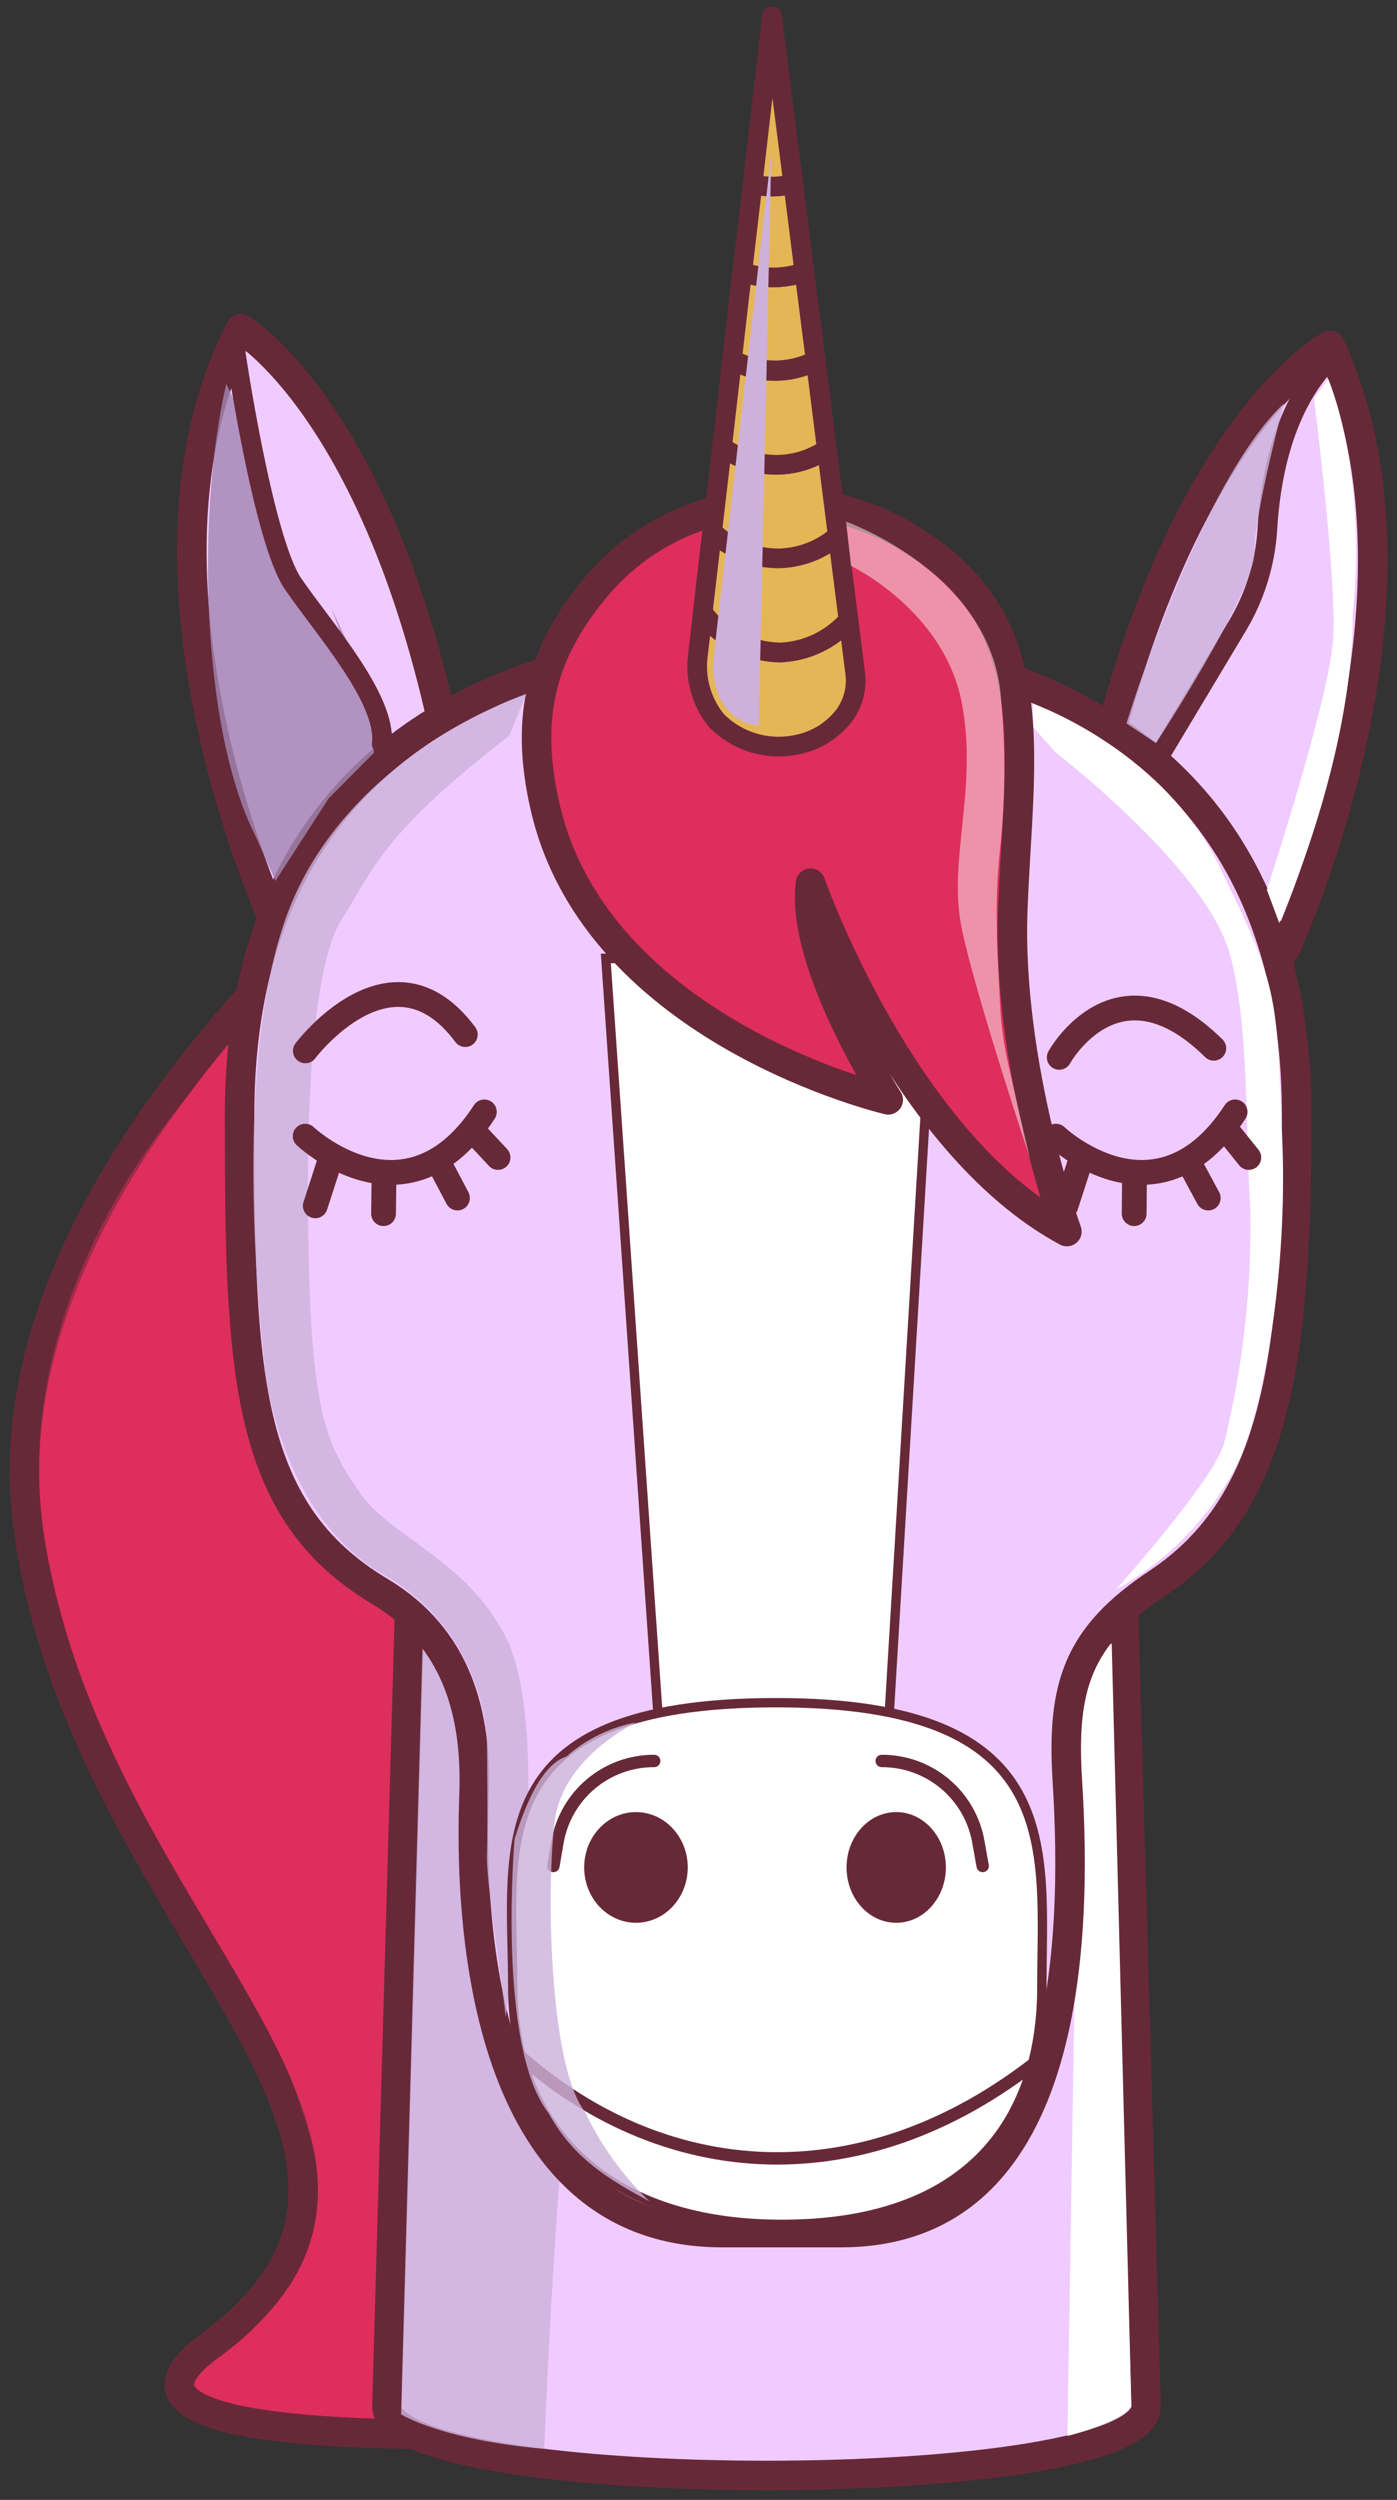 <svg width="142" height="254" viewBox="0 0 142 254" fill="none" xmlns="http://www.w3.org/2000/svg">
<rect x="0" y="0" width="142" height="254" fill="#333333" stroke="none"/>
<path d="M53.883 75.939C53.883 75.939 -2.649 114.446 2.864 155.169C8.376 195.892 48.934 218.123 21.222 238.419C0.695 253.471 92.653 244.952 92.653 244.952L110.746 246.011L93.894 71.903C93.894 71.903 65.272 67.95 53.883 75.939Z" fill="#DE2E5C" stroke="#672938" stroke-width="3" stroke-linecap="round" stroke-linejoin="round"/>
<path d="M130.594 96.499C130.594 96.499 147.148 61.019 135.196 35.099C135.196 35.099 118.361 43.883 110.365 85.632L130.594 96.499Z" fill="#F0CBFF" stroke="#672938" stroke-width="3" stroke-linecap="round" stroke-linejoin="round"/>
<path d="M28.307 94.597C28.307 94.597 11.389 58.687 24.45 33.396C24.45 33.396 40.872 42.907 47.079 84.97L28.307 94.597Z" fill="#F0CBFF" stroke="#672938" stroke-width="3" stroke-linecap="round" stroke-linejoin="round"/>
<path d="M39.332 244.423L41.898 154.21H113.924L116.49 244.423C116.904 253.884 38.918 253.884 39.332 244.423Z" fill="#F0CBFF" stroke="#672938" stroke-width="3" stroke-linecap="round" stroke-linejoin="round"/>
<g style="mix-blend-mode:multiply" opacity="0.81">
<path d="M43 165.5L40.766 245.307C40.766 245.307 44.854 247.904 55.317 248.814C55.317 248.814 56.972 204.65 60.167 198.315C63.362 191.98 49.655 152.416 43 165.5Z" fill="#CDB1DA"/>
</g>
<path d="M115 244.5L113 167L109.786 167.508L108.5 247.5C108.5 247.5 113.626 246.286 115 244.5Z" fill="white"/>
<path d="M78.085 64.922C61.365 64.922 24.351 70.133 24.351 113.304C24.351 139.356 24.798 153.465 38.62 161.703C46.417 166.367 48.553 174.092 48.172 182.693C47.593 199.531 50.754 226.84 73.4 226.84H85.501C108.677 226.84 109.538 197.629 108.495 180.973C107.882 171.28 109.554 166.235 117.649 160.859C129.75 152.837 131.803 138.182 131.803 113.304C131.803 70.133 94.788 64.922 78.085 64.922Z" fill="#F0CBFF" stroke="#672938" stroke-width="3" stroke-linecap="round" stroke-linejoin="round"/>
<path d="M113.459 161.477C113.459 161.477 123.491 150.278 124.434 146.59C126.353 138.822 127.244 130.837 127.083 122.837C126.553 114.071 126.984 104.642 125.08 97.183C123.176 89.723 111.903 80.079 107.218 76.374L105 73.844V71.5C105 71.5 119 76.374 124.517 89.26C130.112 100.557 129.732 101.831 130.328 115.543C130.94 129.536 128.325 142.934 126.106 148.062C123.393 153.742 118.971 158.432 113.459 161.477Z" fill="white"/>
<path d="M61.581 97.376L66.911 174.621L90.335 174.985L94.954 98.087L61.581 97.376Z" fill="white" stroke="#672938" stroke-width="0.95" stroke-miterlimit="10"/>
<path d="M60.919 59.249C55.108 66.014 53.254 72.614 55.406 81.976C60.654 104.868 90.285 111.749 90.285 111.749C90.285 111.749 81.28 97.806 82.389 89.734C82.389 89.734 91.626 116.1 108.445 125.131C108.445 125.131 102.32 108.177 102.949 92.297C103.578 76.418 106.392 63.467 92.934 55.015C89.785 52.968 86.212 51.662 82.484 51.195C78.756 50.728 74.971 51.112 71.414 52.319C67.354 53.641 63.727 56.035 60.919 59.249V59.249Z" fill="#DE2E5C" stroke="#672938" stroke-width="3" stroke-linecap="round" stroke-linejoin="round"/>
<path d="M107.336 115.438C107.336 115.438 117.599 125.181 125.545 112.973" stroke="#672938" stroke-width="2.52" stroke-linecap="round" stroke-linejoin="round"/>
<path d="M109.935 117.605L108.346 122.517" stroke="#672938" stroke-width="2.52" stroke-linecap="round" stroke-linejoin="round"/>
<path d="M115.315 119.672L115.282 123.311" stroke="#672938" stroke-width="2.52" stroke-linecap="round" stroke-linejoin="round"/>
<path d="M120.778 117.952L122.814 121.724" stroke="#672938" stroke-width="2.52" stroke-linecap="round" stroke-linejoin="round"/>
<path d="M125.181 115.421L126.936 117.605" stroke="#672938" stroke-width="2.52" stroke-linecap="round" stroke-linejoin="round"/>
<g style="mix-blend-mode:multiply" opacity="0.81">
<path d="M51.764 74.748L53.5 70.5C53.5 70.5 34.86 76.7 29 93.422C23.14 110.145 27 139.5 27 139.5C27 139.5 28.538 154.012 39 160C49.462 165.988 49.5 177 49.5 177C49.5 177 49.599 185.374 49.5 188.5C49.401 191.626 51.45 204.041 51.383 205L53.039 193.411C53.039 193.411 55.356 174.092 51.383 166.284C47.41 158.477 39.663 156.145 36.601 151.712C33.538 147.279 31.833 144.318 31.419 129.431C31.006 114.545 31.519 98.5 34.73 93.422C37.942 88.344 38.885 84.672 51.764 74.748Z" fill="#CDB1DA"/>
</g>
<path d="M105.901 201.847C105.901 215.857 98.038 226.215 78.901 226C61.272 225.802 52.117 215.857 52.117 201.847C52.117 187.837 48.691 173 78.901 173C108.467 173 105.901 187.837 105.901 201.847Z" fill="white" stroke="#672938" stroke-width="0.95" stroke-miterlimit="10"/>
<path d="M31.022 115.438C31.022 115.438 41.302 125.181 49.232 112.973" stroke="#672938" stroke-width="2.52" stroke-linecap="round" stroke-linejoin="round"/>
<path d="M33.638 117.605L32.049 122.517" stroke="#672938" stroke-width="2.52" stroke-linecap="round" stroke-linejoin="round"/>
<path d="M39.034 119.325L38.985 123.311" stroke="#672938" stroke-width="2.52" stroke-linecap="round" stroke-linejoin="round"/>
<path d="M44.58 118.085L46.5 121.724" stroke="#672938" stroke-width="2.52" stroke-linecap="round" stroke-linejoin="round"/>
<path d="M48.089 114.892L50.622 117.605" stroke="#672938" stroke-width="2.52" stroke-linecap="round" stroke-linejoin="round"/>
<path d="M91.097 195.363C93.885 195.363 96.145 192.845 96.145 189.739C96.145 186.633 93.885 184.115 91.097 184.115C88.308 184.115 86.048 186.633 86.048 189.739C86.048 192.845 88.308 195.363 91.097 195.363Z" fill="#672938"/>
<path d="M64.643 195.363C67.551 195.363 69.907 192.845 69.907 189.739C69.907 186.633 67.551 184.115 64.643 184.115C61.736 184.115 59.379 186.633 59.379 189.739C59.379 192.845 61.736 195.363 64.643 195.363Z" fill="#672938"/>
<path d="M31.039 106.771C31.039 106.771 39.829 95.076 47.295 105.117" stroke="#672938" stroke-width="2.52" stroke-linecap="round" stroke-linejoin="round"/>
<path d="M107.667 107.432C107.667 107.432 113.527 96.797 123.377 106.506" stroke="#672938" stroke-width="2.52" stroke-linecap="round" stroke-linejoin="round"/>
<path d="M79.409 75.773C76.954 75.788 74.585 74.865 72.788 73.193C73.288 73.839 73.892 74.398 74.576 74.847C76.015 75.775 77.703 76.243 79.415 76.19C81.126 76.137 82.782 75.564 84.16 74.549C84.541 74.292 84.891 73.992 85.203 73.656C83.563 74.988 81.523 75.734 79.409 75.773Z" fill="#E5B656" stroke="#DE2E5C" stroke-width="3" stroke-linecap="round" stroke-linejoin="round"/>
<path d="M85.137 73.458C85.798 72.824 86.305 72.047 86.618 71.186C86.931 70.326 87.041 69.405 86.941 68.495L86.246 62.987C85.371 63.983 84.301 64.791 83.103 65.359C81.905 65.928 80.603 66.247 79.277 66.295C77.756 66.278 76.258 65.914 74.899 65.232C73.539 64.55 72.353 63.567 71.43 62.359L70.934 66.626C70.786 67.802 70.88 68.995 71.21 70.132C71.541 71.27 72.1 72.328 72.854 73.243C73.893 74.286 75.175 75.055 76.585 75.479C77.996 75.903 79.49 75.971 80.932 75.674C82.527 75.379 83.993 74.606 85.137 73.458V73.458Z" fill="#E5B656" stroke="#672938" stroke-width="2" stroke-linecap="round" stroke-linejoin="round"/>
<path d="M79.277 66.295C80.603 66.247 81.905 65.928 83.103 65.359C84.301 64.791 85.371 63.983 86.246 62.987L85.154 54.386C83.484 55.838 81.357 56.658 79.145 56.702C76.621 56.704 74.196 55.718 72.391 53.956L71.43 62.226C72.34 63.459 73.52 64.467 74.88 65.173C76.24 65.878 77.745 66.262 79.277 66.295V66.295Z" fill="#E5B656" stroke="#672938" stroke-width="2" stroke-linecap="round" stroke-linejoin="round"/>
<path d="M85.154 54.419L84.045 45.636C82.467 46.711 80.592 47.266 78.683 47.221C76.773 47.176 74.926 46.535 73.4 45.388L72.391 53.989C74.196 55.752 76.621 56.737 79.145 56.735C81.358 56.691 83.484 55.871 85.154 54.419V54.419Z" fill="#E5B656" stroke="#672938" stroke-width="2" stroke-linecap="round" stroke-linejoin="round"/>
<path d="M84.045 45.636L82.919 36.687C81.601 37.367 80.136 37.714 78.652 37.697C77.169 37.679 75.712 37.299 74.41 36.588L73.4 45.388C74.926 46.535 76.773 47.176 78.683 47.221C80.592 47.266 82.467 46.711 84.045 45.636V45.636Z" fill="#E5B656" stroke="#672938" stroke-width="2" stroke-linecap="round" stroke-linejoin="round"/>
<path d="M82.919 36.687L81.76 27.623C80.795 27.98 79.776 28.17 78.747 28.186C77.617 28.205 76.493 28.009 75.436 27.607L74.41 36.522C75.712 37.233 77.169 37.613 78.652 37.63C80.136 37.648 81.601 37.301 82.919 36.621V36.687Z" fill="#E5B656" stroke="#672938" stroke-width="2" stroke-linecap="round" stroke-linejoin="round"/>
<path d="M81.76 27.623L80.634 18.691C79.977 18.846 79.306 18.935 78.631 18.956C77.913 18.956 77.197 18.878 76.496 18.724L75.453 27.607C76.509 28.009 77.633 28.205 78.764 28.186C79.787 28.168 80.8 27.978 81.76 27.623V27.623Z" fill="#E5B656" stroke="#672938" stroke-width="2" stroke-linecap="round" stroke-linejoin="round"/>
<path d="M80.634 18.691L78.466 1.654L76.496 18.724C77.197 18.878 77.913 18.956 78.631 18.956C79.306 18.935 79.977 18.846 80.634 18.691V18.691Z" fill="#E5B656" stroke="#672938" stroke-width="2" stroke-linecap="round" stroke-linejoin="round"/>
<path d="M51.383 207.554C66.166 221.712 87.091 224.094 105.896 209.042" stroke="#672938" stroke-width="1.26" stroke-linecap="round" stroke-linejoin="round"/>
<path d="M89.623 178.921C91.977 178.912 94.258 179.738 96.059 181.253C97.86 182.768 99.064 184.873 99.456 187.192L99.886 189.59" stroke="#672938" stroke-width="1.26" stroke-linecap="round" stroke-linejoin="round"/>
<g style="mix-blend-mode:multiply" opacity="0.81">
<path d="M28 89.5L26 85C20.401 73.997 19.984 51.994 23 39L38 71V76.5L33.419 81.109L28 89.5Z" fill="#A285B1"/>
</g>
<path d="M66.497 178.921C64.143 178.912 61.862 179.738 60.062 181.253C58.261 182.768 57.057 184.873 56.664 187.192L56.251 189.59" stroke="#672938" stroke-width="1.26" stroke-linecap="round" stroke-linejoin="round"/>
<path d="M23.871 35.331C23.871 35.331 26.702 54.816 29.797 59.332C32.893 63.847 39.365 71.076 38.803 75.591" fill="#F0CBFF"/>
<path d="M23.871 35.331C23.871 35.331 26.702 54.816 29.797 59.332C32.893 63.847 39.365 71.076 38.803 75.591" stroke="#672938" stroke-width="2" stroke-linecap="round" stroke-linejoin="round"/>
<path d="M117.781 76.931L125.711 63.699C127.537 60.691 128.605 57.285 128.823 53.774C129.088 49.109 130.247 41.98 134.617 37.084" fill="#F0CBFF"/>
<path d="M117.781 76.931L125.711 63.699C127.537 60.691 128.605 57.285 128.823 53.774C129.088 49.109 130.247 41.98 134.617 37.084" stroke="#672938" stroke-width="2" stroke-linecap="round" stroke-linejoin="round"/>
<path d="M128.773 90.406C128.773 90.406 135.086 71.186 135.5 65C135.914 58.814 133.557 40.5 133.557 40.5L135 38.5C135 38.5 139 47.5 137.5 62.5C137.5 71.865 134.402 83.508 130.031 93.78L128.773 90.406Z" fill="white"/>
<path opacity="0.48" d="M86 53C86 53 100.833 58.234 101.743 70.905C102.2 75.729 102.2 80.586 101.743 85.411C101.39 88.369 101.252 91.349 101.329 94.326C101.329 96.51 101.511 99.189 101.66 102.167C101.763 104.103 102.023 106.028 102.438 107.923C103.216 111.363 104.458 116.855 104.673 117.566C104.988 118.625 99.243 101.406 97.77 94.409C96.297 87.412 99.426 80.184 97.77 71.451C95.979 62 86.5 57.5 86.5 57.5L86 53Z" fill="white"/>
<g style="mix-blend-mode:multiply" opacity="0.81">
<path d="M114.5 73.5C114.5 73.5 122 49 130.5 41C129.636 44.279 127.549 52.61 127.5 56C127.649 60.003 117.5 75.5 117.5 75.5L114.5 73.5Z" fill="#CDB1DA"/>
</g>
<g style="mix-blend-mode:multiply" opacity="0.46">
<path d="M69.593 55.627C66.01 57.378 62.965 60.06 60.777 63.393C58.59 66.725 57.341 70.585 57.161 74.566C56.201 88.824 68.997 100.436 76.396 102.966L85.054 107.515C85.054 107.515 77.125 101.18 69.841 83.332C62.557 65.485 69.593 55.627 69.593 55.627Z" fill="#DE2E5C"/>
</g>
<g style="mix-blend-mode:multiply" opacity="0.81">
<path d="M64.681 175C64.681 175 57.281 178.474 56.404 184.924C55.527 191.375 55.758 209.835 59.467 214.582C61.08 217.978 63.295 221.055 66.005 223.663C61.962 221.478 58.306 219.351 55.758 214.698C50.478 207.933 52.306 186.851 52.306 186.851C53.122 184.287 54.806 179.351 57.554 178.481C59.571 176.698 62.034 175.495 64.681 175Z" fill="#CDB1DA"/>
</g>
<g style="mix-blend-mode:multiply">
<path d="M77.125 73.755L78.4 15.548L72.473 67.354C72.473 67.354 72.126 73.061 77.125 73.755Z" fill="#CDB1DA"/>
</g>
<g style="mix-blend-mode:multiply" opacity="0.46">
<path d="M20.768 109.516C20.768 109.516 -4.311 134.857 6.813 165.259C17.938 195.661 27.804 199.895 32.455 220.869C34.014 229.341 26.915 235.717 20.654 241.441C20.114 241.934 20.274 242.815 20.963 243.057C23.976 244.115 27.431 244.819 30.5 245C30.5 245 36.114 228.461 35.7 218.9C35.286 209.34 17.938 180.741 15.272 168.633C12.607 156.525 5.257 136.958 20.768 109.516Z" fill="#DE2E5C"/>
</g>
</svg>
